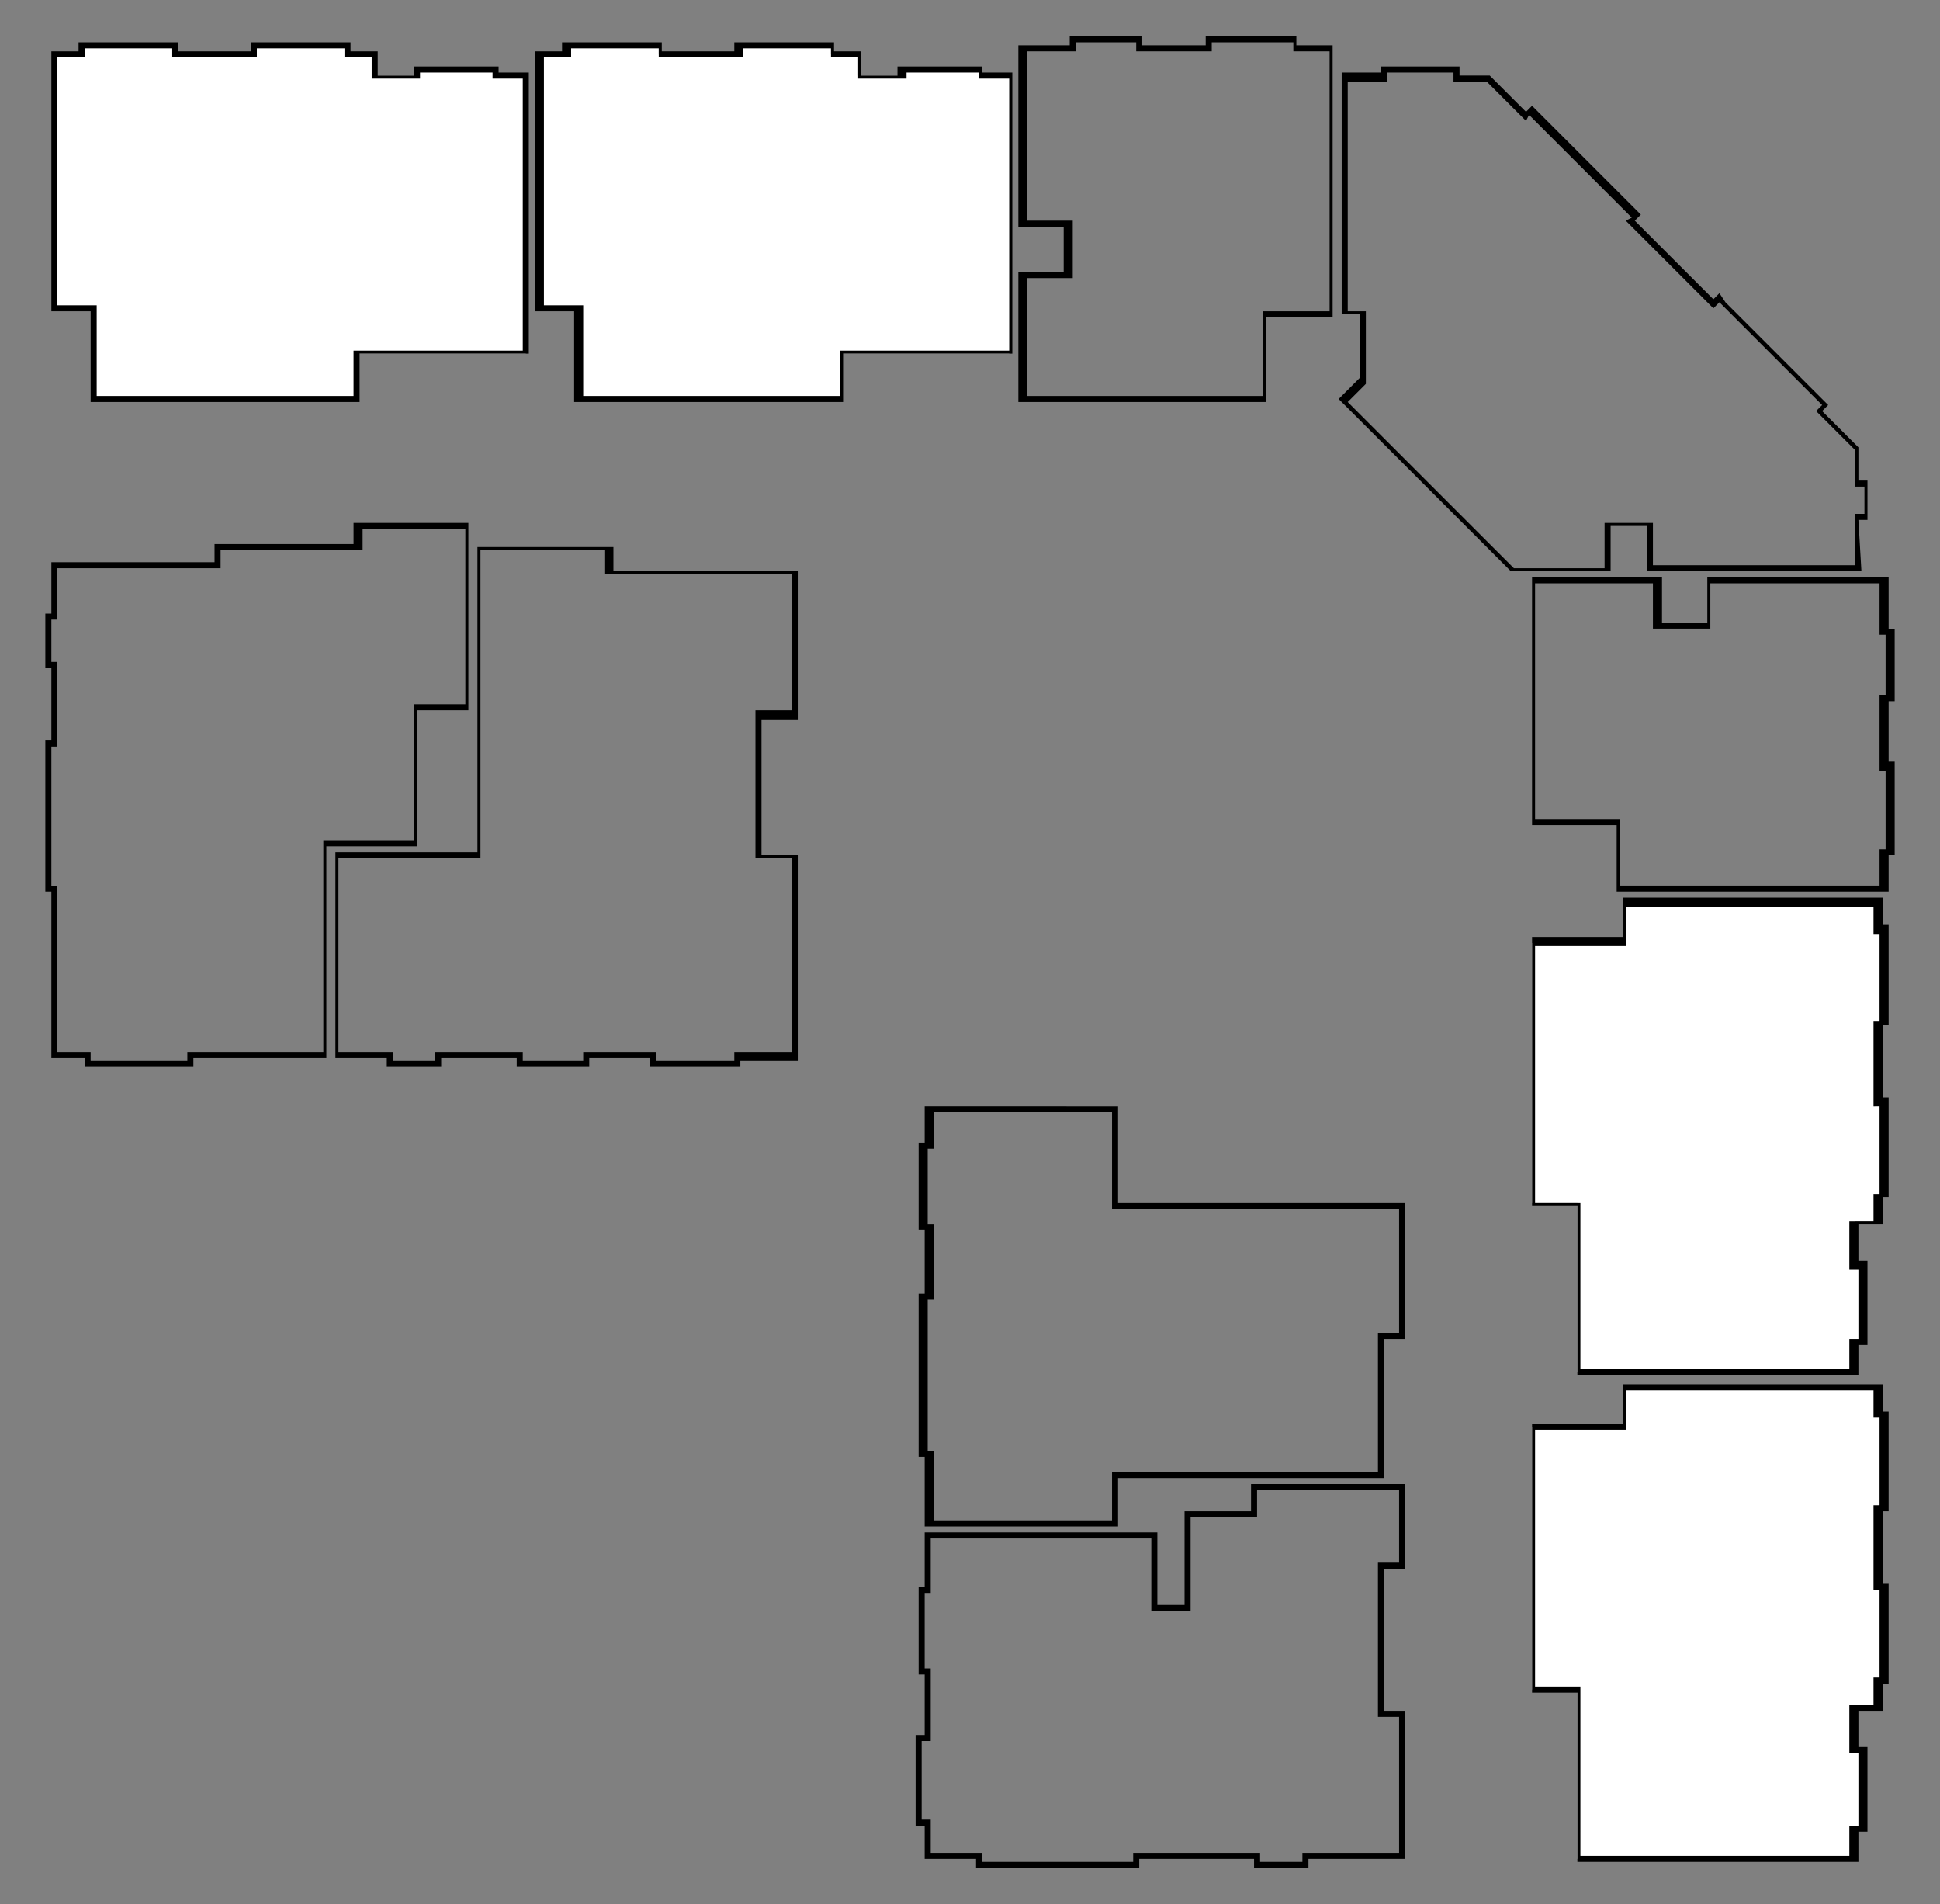 <?xml version="1.0" encoding="utf-8"?>
<!-- Generator: Adobe Illustrator 25.0.1, SVG Export Plug-In . SVG Version: 6.00 Build 0)  -->
<svg version="1.1" id="Layer_1" xmlns="http://www.w3.org/2000/svg" xmlns:xlink="http://www.w3.org/1999/xlink" x="0px" y="0px"
	 viewBox="0 0 64.2 63" style="enable-background:new 0 0 64.2 63;" xml:space="preserve">
<rect x="0" y="0" width="64.2" height="63" fill="#808080" stroke="none"/>
<style type="text/css">
	.st0{fill:#FFFFFF;}
</style>
<g>
	<path d="M24.5,35.3h-3V35h-2v0.3h-2.4V35h-2.5v0.3h-1.8V35h-1.7v-6.8h0.1h4.6V18.1h4.5v0.8h6.1v4.9h-1.2v4.5h1.2v6.8h-1.9
		C24.5,35.1,24.5,35.3,24.5,35.3z M21.7,35.1h2.6v-0.3h1.9v-6.4H25v-4.9h1.2V19H20v-0.8h-4.1v10.2h-4.7v6.4H13v0.3h1.4v-0.3h2.9v0.3
		h2v-0.3h2.4C21.7,34.8,21.7,35.1,21.7,35.1z"/>
	<path d="M37,50.5h-6.4v-2.3h-0.2v-5.4h0.2v-2.1h-0.2v-2.9h0.2v-1.2H37v3.2h9.5v4.5h-0.7v4.6H37V50.5z M30.8,50.3h6v-1.6h8.8v-4.6
		h0.7V40h-9.5v-3.2h-5.9V38h-0.2v2.5h0.2V43h-0.2v5h0.2v2.3H30.8z"/>
	<path d="M43.3,61.8h-1.8v-0.3h-3.8v0.3h-5.4v-0.3h-1.7v-1.1h-0.3v-3h0.3v-2h-0.2v-2.9h0.2v-1.8h7.7v2.4h0.9V50h2.2v-0.9h5.1v2.8
		h-0.7v4.7h0.7v4.9h-3.2V61.8z M41.7,61.6h1.4v-0.3h3.2v-4.5h-0.7v-5.1h0.7v-2.4h-4.7v0.9h-2.2v3.1h-1.3v-2.4h-7.3v1.8h-0.2v2.5h0.2
		v2.4h-0.3v2.6h0.3v1.1h1.7v0.3h5v-0.3h4.2C41.7,61.3,41.7,61.6,41.7,61.6z"/>
	<polygon class="st0" points="3.1,11.7 3.1,13.2 11.8,13.2 11.8,11.7 17.4,11.7 17.4,10.2 17.4,2.5 16.4,2.5 16.4,2.3 13.8,2.3 
		13.8,2.5 12.4,2.5 12.4,1.8 11.5,1.8 11.5,1.5 8.4,1.5 8.4,1.8 5.8,1.8 5.8,1.5 2.7,1.5 2.7,1.8 1.8,1.8 1.8,2.5 1.8,10.2 
		3.1,10.2 	"/>
	<path d="M11.9,13.3H3v-3H1.7V1.7h0.9V1.4h3.3v0.3h2.4V1.4h3.3v0.3h0.9v0.8h1.2V2.2h2.8v0.2h1v9.3h-5.6
		C11.9,11.7,11.9,13.3,11.9,13.3z M3.2,13.1h8.5v-1.5h5.6v-9h-1V2.4h-2.4v0.2h-1.6V1.9h-0.9V1.6H8.5v0.3H5.7V1.6H2.8v0.3H1.9v8.2
		h1.3C3.2,10.1,3.2,13.1,3.2,13.1z"/>
	<polygon class="st0" points="33.4,10.2 33.4,2.5 32.4,2.5 32.4,2.3 29.9,2.3 29.9,2.5 28.4,2.5 28.4,1.8 27.5,1.8 27.5,1.5 
		24.4,1.5 24.4,1.8 21.8,1.8 21.8,1.5 18.7,1.5 18.7,1.8 17.8,1.8 17.8,2.5 17.8,10.2 19.2,10.2 19.2,11.7 19.2,13.2 27.8,13.2 
		27.8,11.7 33.4,11.7 	"/>
	<path d="M27.9,13.3H19v-3h-1.3V1.7h0.9V1.4h3.3v0.3h2.4V1.4h3.3v0.3h0.9v0.8h1.2V2.2h2.8v0.2h1v9.3h-5.6V13.3z M19.3,13.1h8.5v-1.5
		h5.6v-9h-1V2.4H30v0.2h-1.6V1.9h-0.9V1.6h-2.9v0.3h-2.8V1.6h-2.9v0.3H18v8.2h1.3C19.3,10.1,19.3,13.1,19.3,13.1z"/>
	<polygon class="st0" points="62.2,29.8 61.4,29.8 53.7,29.8 53.7,31.2 52.2,31.2 50.7,31.2 50.7,39.8 52.2,39.8 52.2,45.4 
		53.7,45.4 61.4,45.4 61.4,44.4 61.6,44.4 61.6,41.9 61.4,41.9 61.4,40.4 62.2,40.4 62.2,39.5 62.4,39.5 62.4,36.5 62.2,36.5 
		62.2,33.8 62.4,33.8 62.4,30.7 62.2,30.7 	"/>
	<path d="M61.5,45.5h-9.3v-5.6h-1.5V31h3v-1.3h8.6v0.9h0.2v3.3h-0.2v2.4h0.2v3.3h-0.2v0.9h-0.8v1.2h0.3v2.8h-0.3
		C61.5,44.5,61.5,45.5,61.5,45.5z M52.3,45.3h8.9v-1h0.3V42h-0.3v-1.6H62v-0.9h0.2v-2.9H62v-2.8h0.2v-2.9H62V30h-8.2v1.3h-3v8.5h1.5
		C52.3,39.8,52.3,45.3,52.3,45.3z"/>
	<polygon class="st0" points="62.2,45.9 61.4,45.9 53.7,45.9 53.7,47.2 52.2,47.2 50.7,47.2 50.7,55.9 52.2,55.9 52.2,61.5 
		53.7,61.5 61.4,61.5 61.4,60.5 61.6,60.5 61.6,57.9 61.4,57.9 61.4,56.5 62.2,56.5 62.2,55.5 62.4,55.5 62.4,52.5 62.2,52.5 
		62.2,49.8 62.4,49.8 62.4,46.8 62.2,46.8 	"/>
	<path d="M61.5,61.6h-9.3V56h-1.5v-8.9h3v-1.3h8.6v0.9h0.2V50h-0.2v2.4h0.2v3.3h-0.2v0.9h-0.8v1.2h0.3v2.8h-0.3
		C61.5,60.6,61.5,61.6,61.5,61.6z M52.3,61.4h8.9v-1h0.3V58h-0.3v-1.6H62v-0.9h0.2v-2.9H62v-2.8h0.2v-2.9H62V46h-8.2v1.3h-3v8.5h1.5
		C52.3,55.8,52.3,61.4,52.3,61.4z"/>
	<path d="M41.9,13.3h-8.2V9h1.5V7.5h-1.5v-6h1.7V1.2h2.4v0.3h2.1V1.2h3v0.3h1.2v9h-2.2V13.3z M34,13.1h7.8v-2.8H44V1.7h-1.2V1.4
		h-2.7v0.3h-2.5V1.4h-2v0.3H34v5.6h1.5v1.9H34V13.1z"/>
	<path d="M62.5,29.5h-9v-2.2h-2.8v-8.2H55v1.5h1.5v-1.5h6v1.7h0.2v2.4h-0.2v2h0.2v3.1h-0.2V29.5z M53.6,29.3h8.6v-1.2h0.2v-2.6h-0.2
		V23h0.2v-2h-0.2v-1.7h-5.6v1.5h-1.9v-1.5h-3.9v7.8h2.8C53.6,27.1,53.6,29.3,53.6,29.3z"/>
	<path d="M61.6,18.9h-7.1v-1.5h-1.2v1.5H50l-5.7-5.7l0.7-0.7v-2.1h-0.6v-8h1.3V2.2h2.6v0.3h1l1.2,1.2l0.2-0.2l0.2,0.2l3.4,3.4
		l-0.2,0.2l2.6,2.6l0.2-0.2l0.2,0.3l0.3,0.3l3.1,3.1l-0.2,0.2l1.2,1.2v1.1h0.3v1.3h-0.3L61.6,18.9L61.6,18.9z M54.7,18.7h6.7V17h0.3
		v-0.9h-0.3v-1.2l-1.3-1.3l0.2-0.2l-2.9-2.9L57,10.1L56.9,10l-0.2,0.2l-2.9-2.9L54,7.2l-3.4-3.4L50.5,4l-1.3-1.3h-1.1V2.4h-2.2v0.3
		h-1.3v7.6h0.6v2.4l-0.6,0.6l5.5,5.5h3v-1.5h1.6V18.7z"/>
	<path d="M6.4,35.3H2.8V35H1.7v-5.5H1.5v-5h0.2v-2.4H1.5v-1.8h0.2v-1.7h5.4V18h4.6v-0.7h3.8v6.2h-1.7V28h-3v7H6.4V35.3z M3,35.1h3.2
		v-0.3h4.5v-7h3v-4.5h1.7v-5.8H12v0.7H7.3v0.6H1.9v1.7H1.7v1.4h0.2v2.8H1.7v4.6h0.2v5.5H3V35.1z"/>
</g>
</svg>
